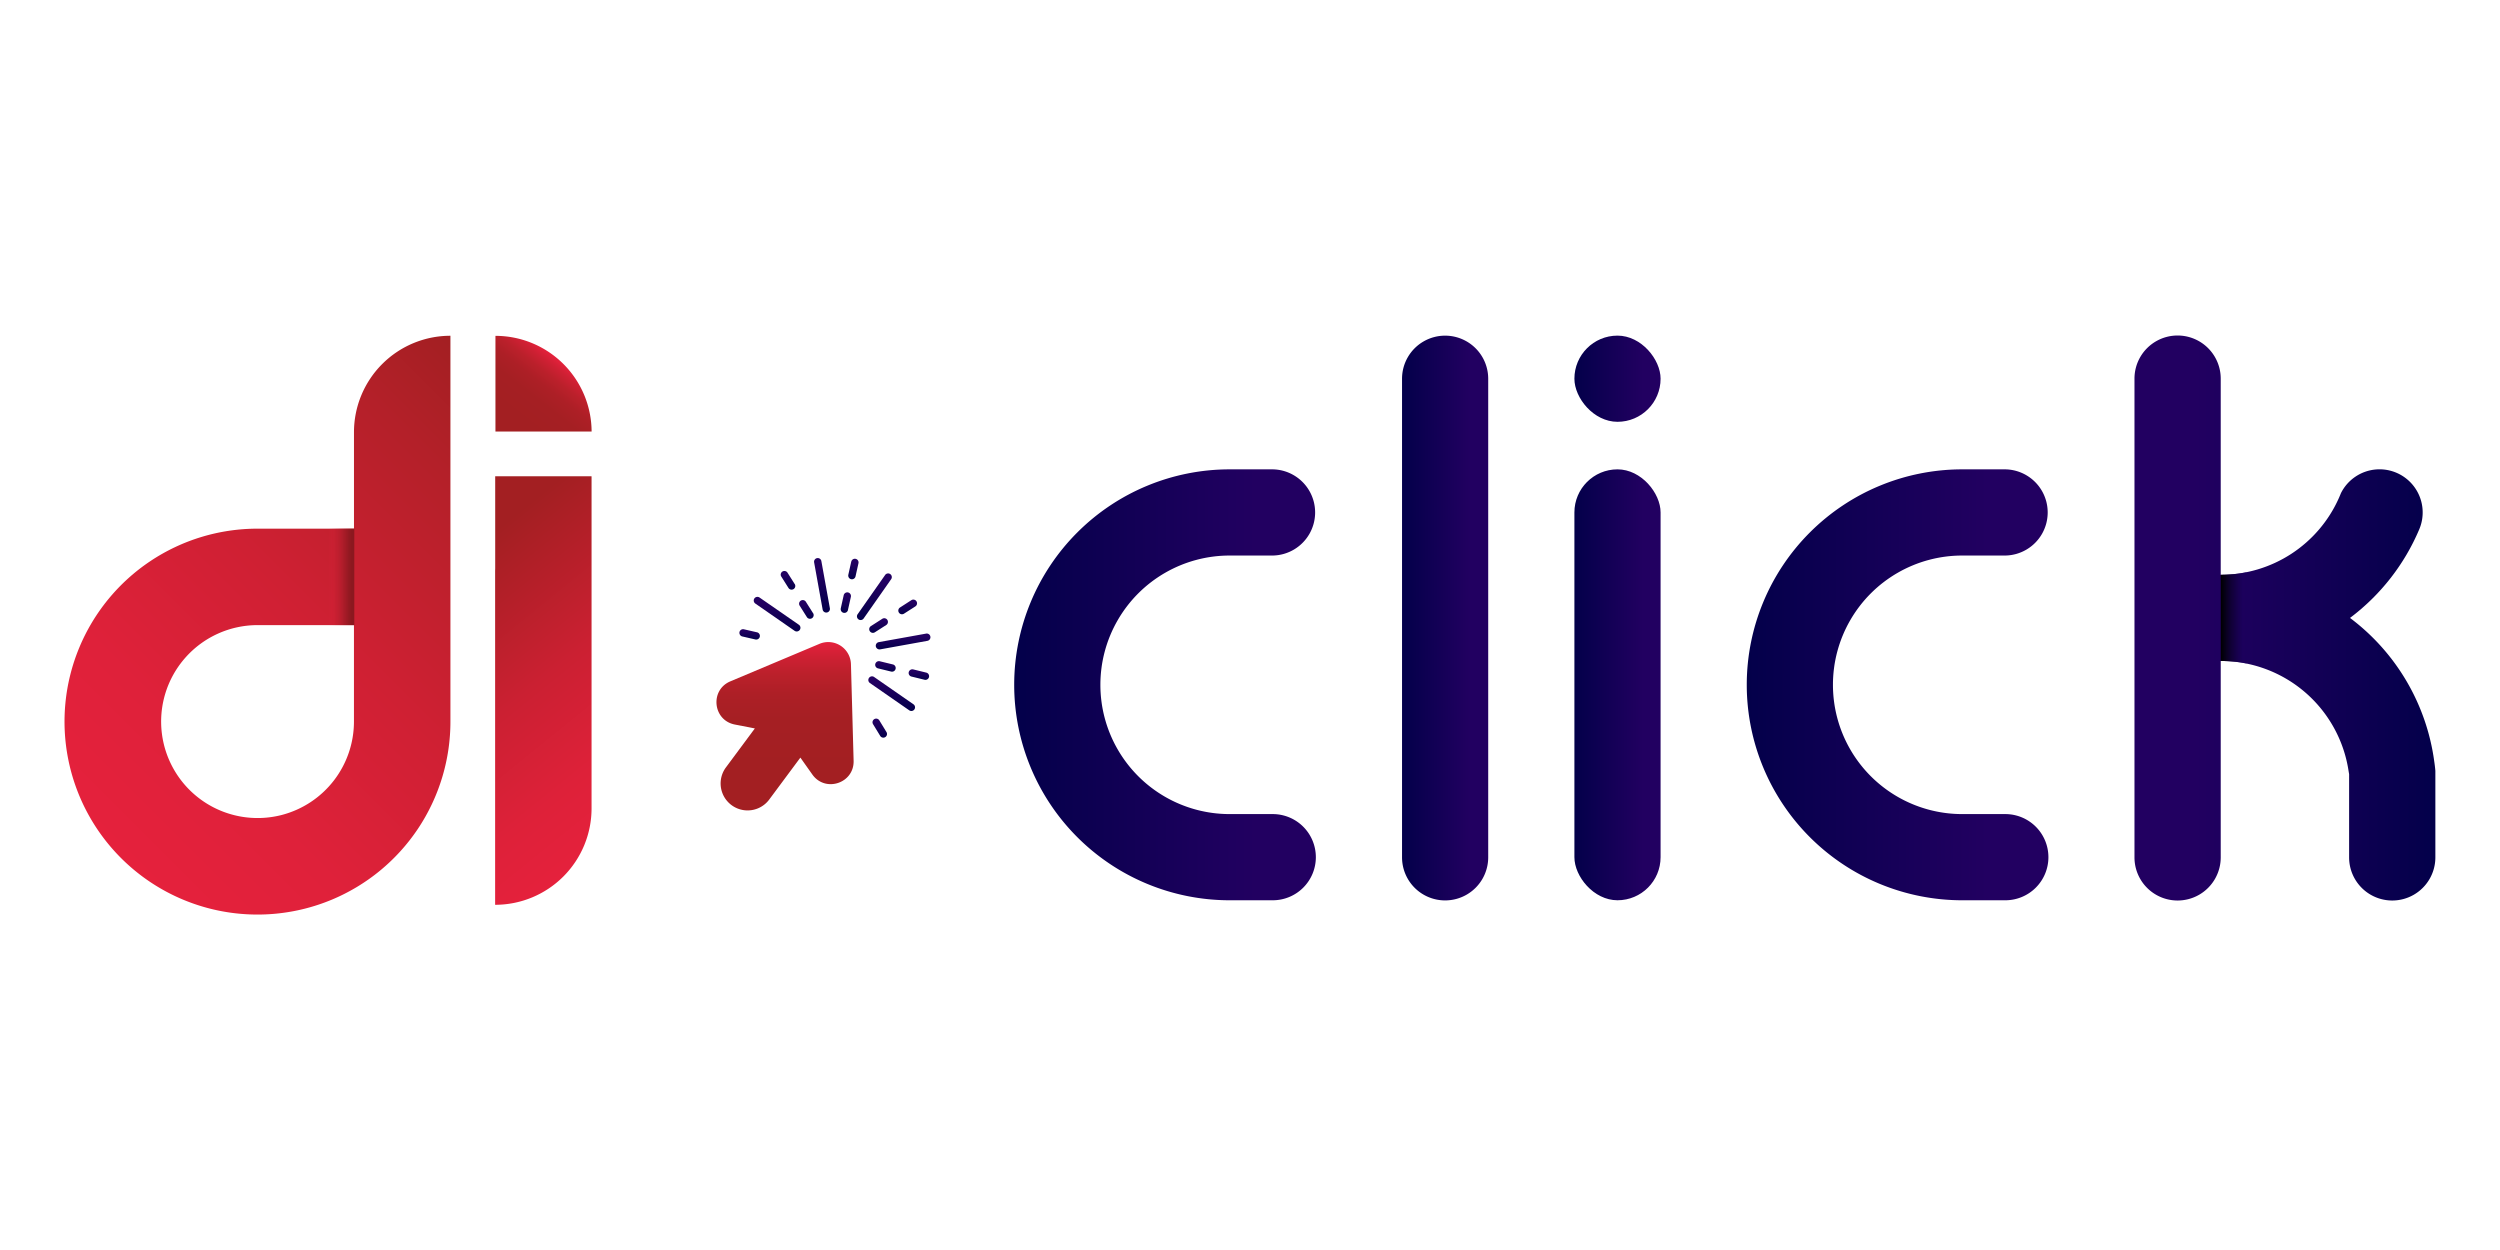 <svg id="Artboard_1" data-name="Artboard 1" xmlns="http://www.w3.org/2000/svg" xmlns:xlink="http://www.w3.org/1999/xlink" viewBox="0 0 2000 1000"><defs><linearGradient id="linear-gradient" x1="628.06" y1="513.66" x2="628.06" y2="648.64" gradientUnits="userSpaceOnUse"><stop offset="0" stop-color="#e5213c"/><stop offset="0.09" stop-color="#ce2033"/><stop offset="0.19" stop-color="#bb202b"/><stop offset="0.31" stop-color="#ad1f26"/><stop offset="0.47" stop-color="#a51f23"/><stop offset="0.75" stop-color="#a31f22"/></linearGradient><linearGradient id="linear-gradient-2" x1="722.42" y1="506.85" x2="722.42" y2="519.55" gradientUnits="userSpaceOnUse"><stop offset="0.2" stop-color="#220061"/><stop offset="1" stop-color="#03004a"/></linearGradient><linearGradient id="linear-gradient-3" x1="702.91" y1="494.59" x2="702.91" y2="506.3" xlink:href="#linear-gradient-2"/><linearGradient id="linear-gradient-4" x1="726.09" y1="479.74" x2="726.09" y2="491.45" xlink:href="#linear-gradient-2"/><linearGradient id="linear-gradient-5" x1="699.49" y1="458.74" x2="699.49" y2="496.03" xlink:href="#linear-gradient-2"/><linearGradient id="linear-gradient-6" x1="676.66" y1="473.88" x2="676.66" y2="490.3" xlink:href="#linear-gradient-2"/><linearGradient id="linear-gradient-7" x1="682.64" y1="447" x2="682.64" y2="463.42" xlink:href="#linear-gradient-2"/><linearGradient id="linear-gradient-8" x1="645.09" y1="480.05" x2="645.09" y2="495.06" xlink:href="#linear-gradient-2"/><linearGradient id="linear-gradient-9" x1="630.41" y1="456.76" x2="630.41" y2="471.78" xlink:href="#linear-gradient-2"/><linearGradient id="linear-gradient-10" x1="599.72" y1="503.35" x2="599.72" y2="511.66" xlink:href="#linear-gradient-2"/><linearGradient id="linear-gradient-11" x1="703.79" y1="574.92" x2="703.79" y2="590.01" xlink:href="#linear-gradient-2"/><linearGradient id="linear-gradient-12" x1="708.33" y1="528.89" x2="708.33" y2="537.34" xlink:href="#linear-gradient-2"/><linearGradient id="linear-gradient-13" x1="735.08" y1="535.44" x2="735.08" y2="543.89" xlink:href="#linear-gradient-2"/><linearGradient id="linear-gradient-14" x1="657.6" y1="446.4" x2="657.6" y2="490" xlink:href="#linear-gradient-2"/><linearGradient id="linear-gradient-15" x1="621.67" y1="477.43" x2="621.67" y2="505.16" xlink:href="#linear-gradient-2"/><linearGradient id="linear-gradient-16" x1="713.35" y1="541.06" x2="713.35" y2="568.8" xlink:href="#linear-gradient-2"/><linearGradient id="linear-gradient-17" x1="96.91" y1="686.36" x2="437.5" y2="345.77" gradientUnits="userSpaceOnUse"><stop offset="0" stop-color="#e5213c"/><stop offset="0.22" stop-color="#df213a"/><stop offset="0.51" stop-color="#cf2033"/><stop offset="0.83" stop-color="#b42029"/><stop offset="1" stop-color="#a31f22"/></linearGradient><linearGradient id="linear-gradient-18" x1="262.86" y1="461.51" x2="283.43" y2="461.51" gradientUnits="userSpaceOnUse"><stop offset="0" stop-color="#e5213c" stop-opacity="0"/><stop offset="0.06" stop-color="#de203a" stop-opacity="0.08"/><stop offset="0.34" stop-color="#ba1d2e" stop-opacity="0.47"/><stop offset="0.59" stop-color="#a11a26" stop-opacity="0.76"/><stop offset="0.78" stop-color="#911921" stop-opacity="0.94"/><stop offset="0.9" stop-color="#8b181f"/></linearGradient><linearGradient id="linear-gradient-19" x1="1724.49" y1="997.65" x2="1784.88" y2="1044.83" gradientTransform="translate(1446.51 -1435.49) rotate(90)" xlink:href="#linear-gradient"/><linearGradient id="linear-gradient-20" x1="514.04" y1="650.46" x2="335.55" y2="430.04" gradientUnits="userSpaceOnUse"><stop offset="0" stop-color="#e5213c"/><stop offset="0.19" stop-color="#de2139"/><stop offset="0.47" stop-color="#cb2032"/><stop offset="0.8" stop-color="#ab1f25"/><stop offset="0.88" stop-color="#a31f22"/></linearGradient><linearGradient id="linear-gradient-21" x1="811.36" y1="547.85" x2="1052.68" y2="547.85" gradientUnits="userSpaceOnUse"><stop offset="0" stop-color="#03004a"/><stop offset="0.8" stop-color="#220061"/></linearGradient><linearGradient id="linear-gradient-22" x1="1121.63" y1="494.41" x2="1190.57" y2="494.41" xlink:href="#linear-gradient-21"/><linearGradient id="linear-gradient-23" x1="1259.52" y1="547.85" x2="1328.47" y2="547.85" xlink:href="#linear-gradient-21"/><linearGradient id="linear-gradient-24" x1="1397.42" y1="547.85" x2="1638.73" y2="547.85" xlink:href="#linear-gradient-21"/><linearGradient id="linear-gradient-25" x1="1707.68" y1="494.41" x2="1948.29" y2="494.41" xlink:href="#linear-gradient-2"/><linearGradient id="linear-gradient-26" x1="1776.62" y1="494.28" x2="1797.2" y2="494.28" gradientUnits="userSpaceOnUse"><stop offset="0"/><stop offset="0.37" stop-color="#0c002a" stop-opacity="0.84"/><stop offset="0.85" stop-color="#1b005c" stop-opacity="0.65"/></linearGradient><linearGradient id="linear-gradient-27" x1="1259.52" y1="302.97" x2="1328.47" y2="302.97" xlink:href="#linear-gradient-21"/></defs><path d="M682.89,608.63c.49,17.94-22.59,25.64-33,11l-9.59-13.55-.15.2-25,33.66a21.57,21.57,0,0,1-34.64-25.7l23.37-31.5-16-3.11c-17.63-3.41-20.13-27.6-3.58-34.56l71.28-30a18.16,18.16,0,0,1,25.18,16.25Z" style="fill:url(#linear-gradient)"/><path d="M700.67,517.13a3,3,0,0,0,3.42,2.37l37.71-6.81a2.94,2.94,0,1,0-1-5.79L703,513.71A2.94,2.94,0,0,0,700.67,517.13Z" style="fill:url(#linear-gradient-2)"/><path d="M709,500a2.94,2.94,0,1,0-3.18-4.95l-9.08,5.82a2.92,2.92,0,0,0-1.31,3,2.68,2.68,0,0,0,.42,1.06,2.93,2.93,0,0,0,4.06.89Z" style="fill:url(#linear-gradient-3)"/><path d="M720,486a3,3,0,0,0-1.31,3,3,3,0,0,0,.42,1.06,2.94,2.94,0,0,0,4.07.89l9.08-5.81a2.94,2.94,0,0,0-3.17-5Z" style="fill:url(#linear-gradient-4)"/><path d="M686.09,491.4a3,3,0,0,0-.48,2.21,2.94,2.94,0,0,0,5.31,1.16l22-31.4a2.94,2.94,0,1,0-4.82-3.37Z" style="fill:url(#linear-gradient-5)"/><path d="M678.35,488l2.35-10.53a2.94,2.94,0,0,0-5.74-1.28l-2.35,10.53a3,3,0,0,0,0,1.16,2.94,2.94,0,0,0,5.77.12Z" style="fill:url(#linear-gradient-6)"/><path d="M681,449.31l-2.35,10.53a3,3,0,0,0,0,1.16,2.94,2.94,0,0,0,5.77.12l2.35-10.53a2.94,2.94,0,0,0-5.74-1.28Z" style="fill:url(#linear-gradient-7)"/><path d="M650.46,490.55l-5.76-9.12a2.94,2.94,0,0,0-5.38,2.09,2.73,2.73,0,0,0,.41,1l5.75,9.13a2.94,2.94,0,1,0,5-3.14Z" style="fill:url(#linear-gradient-8)"/><path d="M635.77,467.26,630,458.14a2.95,2.95,0,0,0-5.39,2.09,3,3,0,0,0,.41,1l5.76,9.12a2.94,2.94,0,1,0,5-3.14Z" style="fill:url(#linear-gradient-9)"/><path d="M607.84,509.37a2.94,2.94,0,0,0-2.2-3.52l-10.52-2.42a2.94,2.94,0,0,0-3.53,2.2,3,3,0,0,0,0,1.19,2.93,2.93,0,0,0,2.23,2.34l10.52,2.42A2.93,2.93,0,0,0,607.84,509.37Z" style="fill:url(#linear-gradient-10)"/><path d="M698.08,578.39a2.79,2.79,0,0,0,.39,1l5.62,9.21a2.94,2.94,0,1,0,5-3.08l-5.62-9.2a2.94,2.94,0,0,0-5.41,2.06Z" style="fill:url(#linear-gradient-11)"/><path d="M700.24,531.13a2.94,2.94,0,0,0,2.16,3.56l10.47,2.56a2.94,2.94,0,1,0,1.4-5.71L703.8,529A3,3,0,0,0,700.24,531.13Z" style="fill:url(#linear-gradient-12)"/><path d="M727,537.68a2.94,2.94,0,0,0,2.16,3.56l10.48,2.57a2.94,2.94,0,0,0,1.4-5.72l-10.48-2.57A3,3,0,0,0,727,537.68Z" style="fill:url(#linear-gradient-13)"/><path d="M661.52,490a2.94,2.94,0,0,0,2.38-3.41l-6.81-37.72a2.94,2.94,0,1,0-5.79,1.05l6.81,37.71A2.93,2.93,0,0,0,661.52,490Z" style="fill:url(#linear-gradient-14)"/><path d="M639.83,503.9a2.94,2.94,0,0,0-.74-4.1L607.61,478a3,3,0,0,0-4.09.74,2.88,2.88,0,0,0-.48,2.2,2.94,2.94,0,0,0,1.22,1.9l31.48,21.85A3,3,0,0,0,639.83,503.9Z" style="fill:url(#linear-gradient-15)"/><path d="M694.71,544.53a2.94,2.94,0,0,0,1.22,1.89l31.48,21.85a2.94,2.94,0,1,0,3.36-4.83l-31.48-21.85a2.95,2.95,0,0,0-4.58,2.94Z" style="fill:url(#linear-gradient-16)"/><path d="M283.18,345.77v77.16H206A154.36,154.36,0,1,0,360.34,577.25V268.61A77.17,77.17,0,0,0,283.18,345.77ZM225.3,652A77.17,77.17,0,1,1,206,500.09h77.16v77.16A77.2,77.2,0,0,1,225.3,652Z" style="fill:url(#linear-gradient-17)"/><rect x="262.86" y="422.93" width="20.58" height="77.16" style="fill:url(#linear-gradient-18)"/><path d="M473.29,345.23H396.36V268.68a76.94,76.94,0,0,1,76.93,76.55Z" style="fill:url(#linear-gradient-19)"/><path d="M473.25,381.07v265.6a77.16,77.16,0,0,1-77.15,77.17V458.22c0-1.09,0-2.17.06-3.26V381H473.1v.11Z" style="fill:url(#linear-gradient-20)"/><path d="M1052.68,685.74a34.48,34.48,0,0,1-34.47,34.48H983.73a172.37,172.37,0,0,1,0-344.74h34.48a34.48,34.48,0,0,1,0,68.95H983.73a103.42,103.42,0,0,0,0,206.84h34.48A34.48,34.48,0,0,1,1052.68,685.74Z" style="fill:url(#linear-gradient-21)"/><path d="M1190.57,303V685.86a34.47,34.47,0,0,1-68.94,0V303a34.47,34.47,0,1,1,68.94,0Z" style="fill:url(#linear-gradient-22)"/><rect x="1259.52" y="375.48" width="68.95" height="344.73" rx="34.47" style="fill:url(#linear-gradient-23)"/><path d="M1638.73,685.74a34.48,34.48,0,0,1-34.47,34.48h-34.48a172.37,172.37,0,0,1,0-344.74h34.48a34.48,34.48,0,0,1,0,68.95h-34.48a103.42,103.42,0,0,0,0,206.84h34.48A34.48,34.48,0,0,1,1638.73,685.74Z" style="fill:url(#linear-gradient-24)"/><path d="M1948.29,616.62v69.29a34.48,34.48,0,1,1-69,0V619.34l-.46-2.72a103.42,103.42,0,0,0-101.55-87.84h-.7V685.91a34.48,34.48,0,1,1-69,0v-383a34.47,34.47,0,0,1,69,0V459.83h.4a103.42,103.42,0,0,0,94.11-61.37c.57-1.28,1.12-2.58,1.64-3.89a34.52,34.52,0,0,1,62.72,28.77,172.84,172.84,0,0,1-55.45,71,172.19,172.19,0,0,1,67.37,114.59Q1947.95,612.73,1948.29,616.62Z" style="fill:url(#linear-gradient-25)"/><path d="M1797.2,457.75v73.07c-8.88-2.05-20.58-2.06-20.58-2.06V459.83h.69c1.44,0,4.93-.14,9-.47l.93-.09.26,0a95.1,95.1,0,0,0,9.52-1.44h.07Z" style="fill:url(#linear-gradient-26)"/><rect x="1259.52" y="268.5" width="68.95" height="68.95" rx="34.47" style="fill:url(#linear-gradient-27)"/></svg>